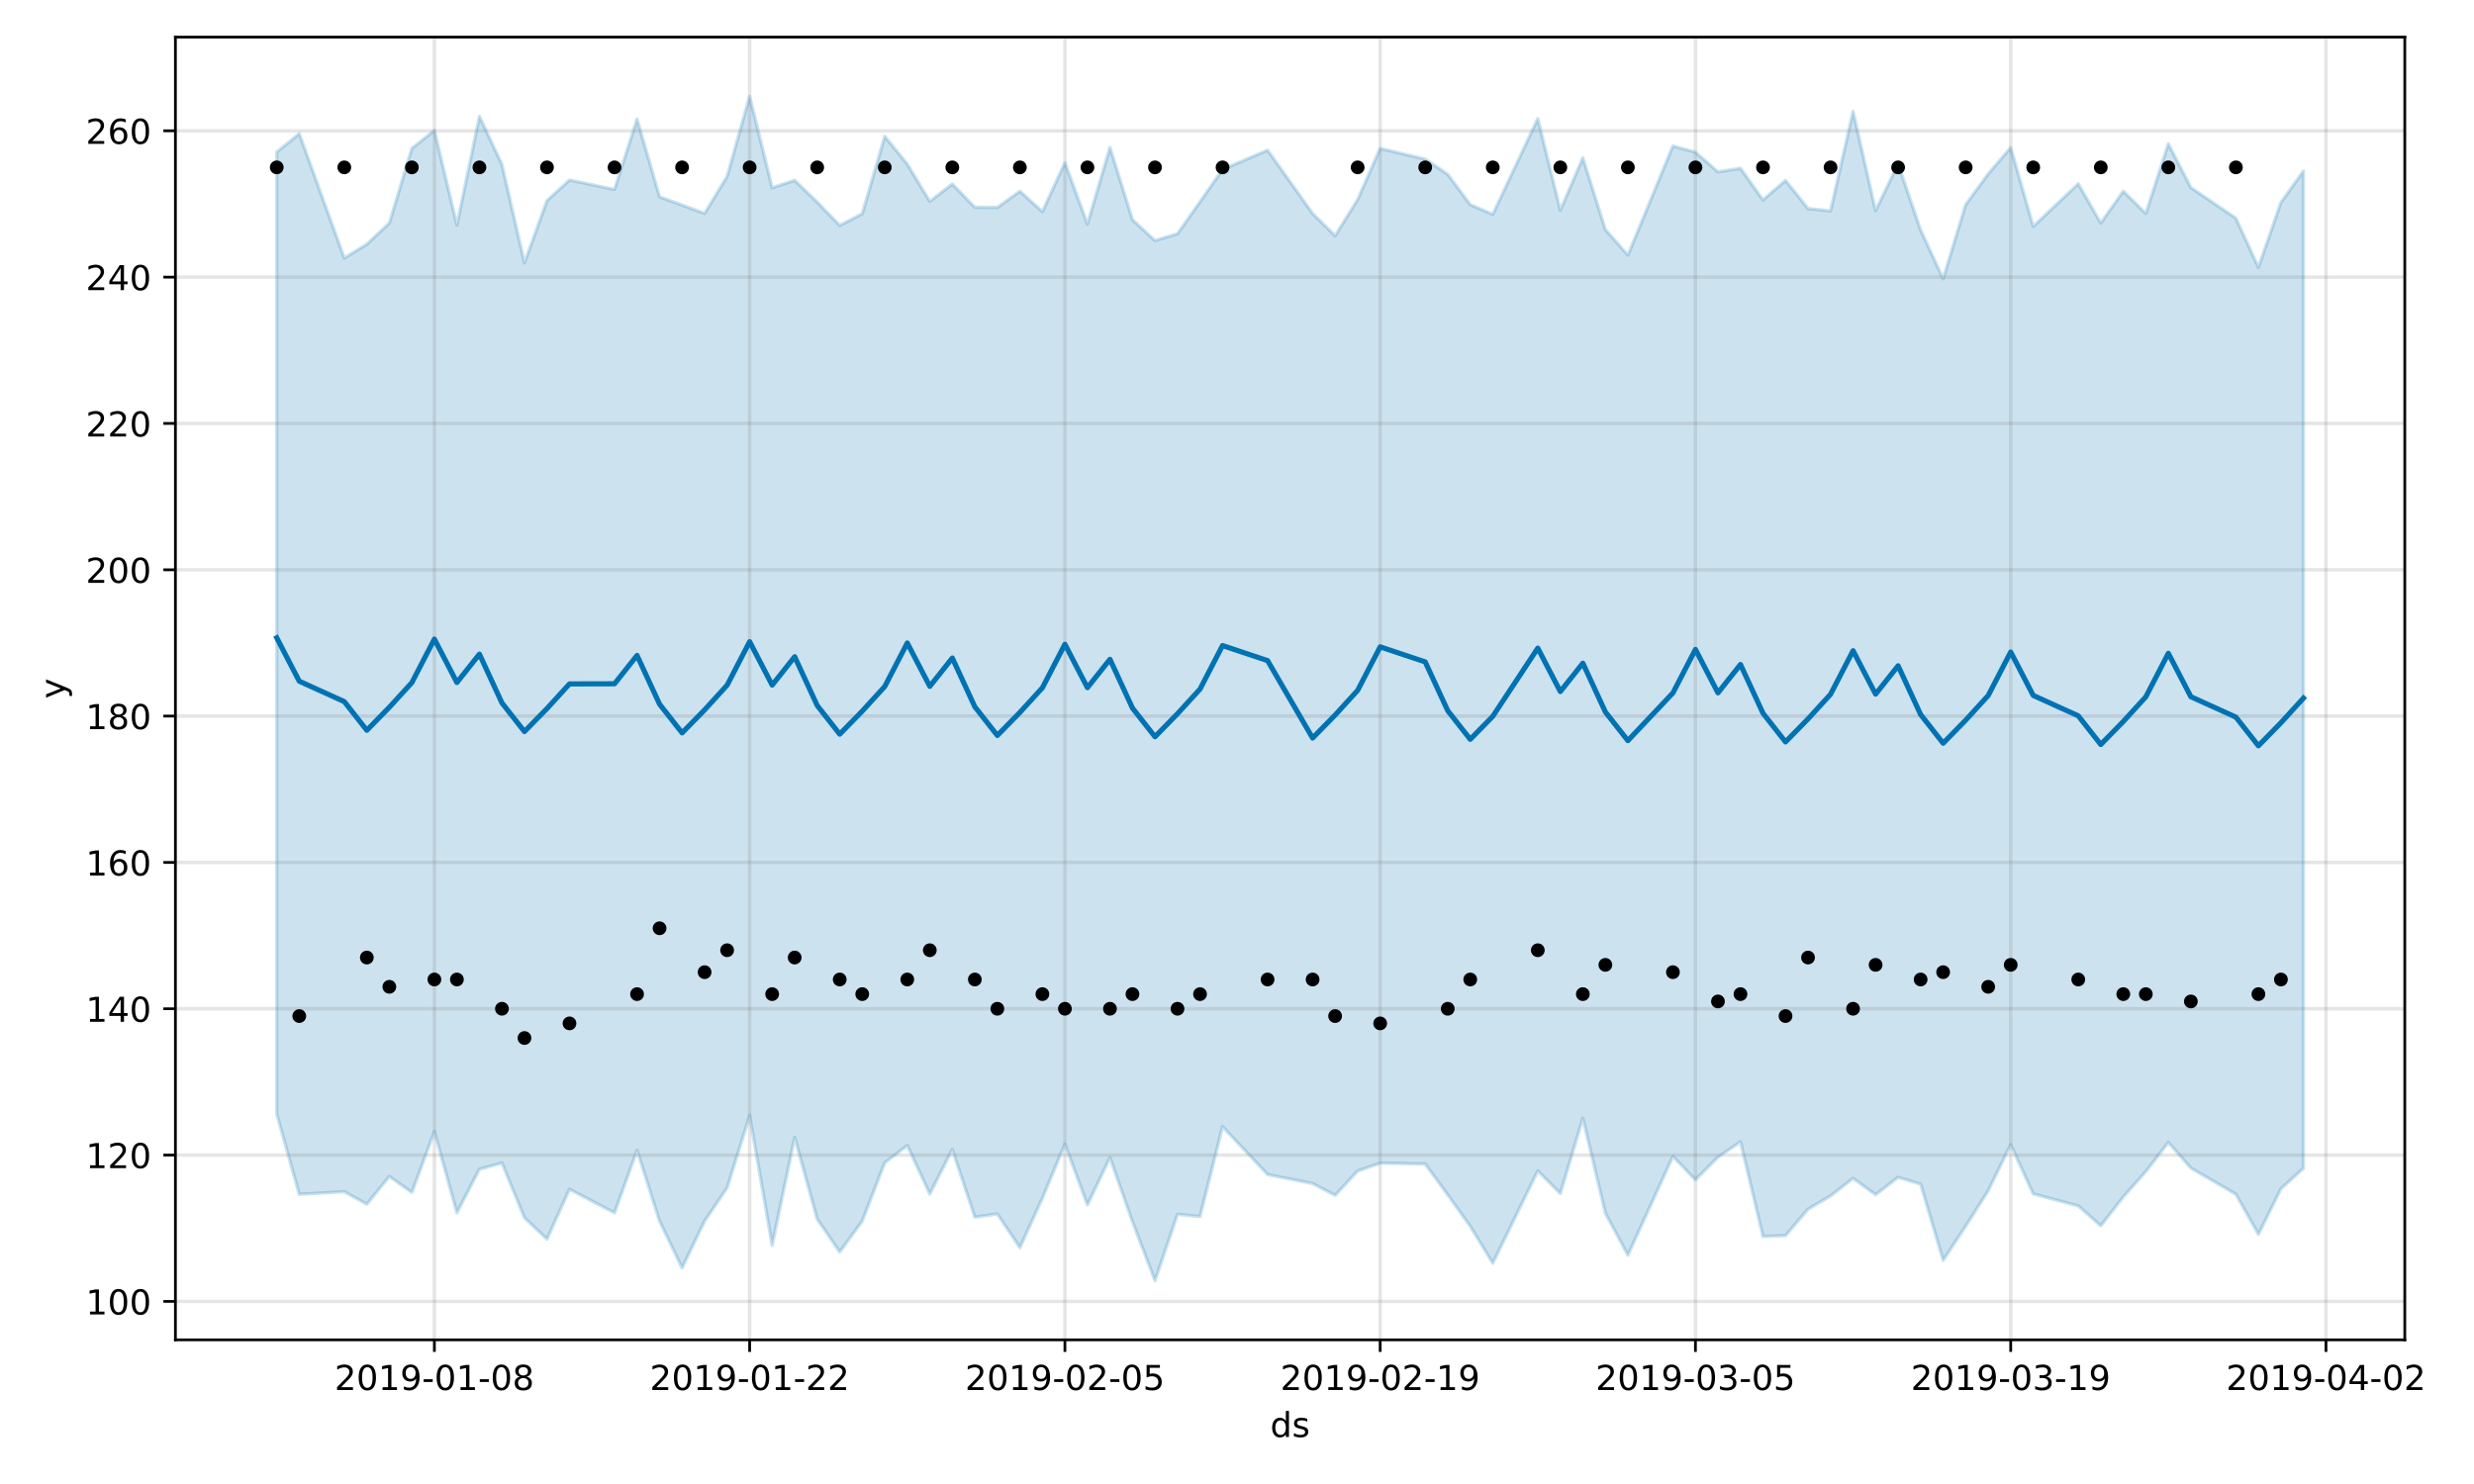 <?xml version="1.0" encoding="utf-8" standalone="no"?>
<!DOCTYPE svg PUBLIC "-//W3C//DTD SVG 1.1//EN"
  "http://www.w3.org/Graphics/SVG/1.1/DTD/svg11.dtd">
<!-- Created with matplotlib (https://matplotlib.org/) -->
<svg height="432pt" version="1.1" viewBox="0 0 720 432" width="720pt" xmlns="http://www.w3.org/2000/svg" xmlns:xlink="http://www.w3.org/1999/xlink">
 <defs>
  <style type="text/css">
*{stroke-linecap:butt;stroke-linejoin:round;}
  </style>
 </defs>
 <g id="figure_1">
  <g id="patch_1">
   <path d="M 0 432 
L 720 432 
L 720 0 
L 0 0 
z
" style="fill:#ffffff;"/>
  </g>
  <g id="axes_1">
   <g id="patch_2">
    <path d="M 51.05 390.04 
L 699.857 390.04 
L 699.857 10.8 
L 51.05 10.8 
z
" style="fill:#ffffff;"/>
   </g>
   <g id="PolyCollection_1">
    <defs>
     <path d="M 80.541 -387.743 
L 80.541 -107.711 
L 87.095 -84.336 
L 100.202 -85.079 
L 106.756 -81.448 
L 113.309 -89.534 
L 119.863 -84.885 
L 126.417 -102.599 
L 132.97 -78.936 
L 139.524 -91.636 
L 146.077 -93.449 
L 152.631 -77.488 
L 159.185 -71.286 
L 165.738 -85.794 
L 178.845 -78.938 
L 185.399 -97.156 
L 191.953 -76.522 
L 198.506 -62.892 
L 205.06 -76.536 
L 211.613 -86.206 
L 218.167 -107.244 
L 224.721 -69.498 
L 231.274 -100.905 
L 237.828 -77.111 
L 244.381 -67.543 
L 250.935 -76.54 
L 257.489 -93.524 
L 264.042 -98.541 
L 270.596 -84.433 
L 277.15 -97.379 
L 283.703 -77.669 
L 290.257 -78.609 
L 296.81 -68.805 
L 303.364 -83.192 
L 309.918 -98.955 
L 316.471 -81.229 
L 323.025 -95.011 
L 329.578 -76.36 
L 336.132 -59.198 
L 342.686 -78.505 
L 349.239 -77.867 
L 355.793 -104.029 
L 368.9 -90.088 
L 382.007 -87.464 
L 388.561 -84.038 
L 395.114 -91.106 
L 401.668 -93.402 
L 414.775 -93.153 
L 421.329 -84.182 
L 427.883 -75.023 
L 434.436 -64.275 
L 447.543 -91.142 
L 454.097 -84.57 
L 460.651 -106.464 
L 467.204 -78.837 
L 473.758 -66.616 
L 486.865 -95.364 
L 493.419 -88.542 
L 499.972 -95.137 
L 506.526 -99.63 
L 513.079 -72.068 
L 519.633 -72.302 
L 526.187 -80.007 
L 532.74 -83.855 
L 539.294 -88.979 
L 545.847 -84.221 
L 552.401 -89.269 
L 558.955 -87.281 
L 565.508 -65.12 
L 572.062 -75.057 
L 578.616 -85.345 
L 585.169 -98.786 
L 591.723 -84.45 
L 604.83 -80.955 
L 611.384 -75.163 
L 617.937 -83.563 
L 624.491 -90.947 
L 631.044 -99.447 
L 637.598 -91.97 
L 650.705 -84.354 
L 657.259 -72.663 
L 663.812 -85.927 
L 670.366 -91.911 
L 670.366 -382.216 
L 670.366 -382.216 
L 663.812 -373.083 
L 657.259 -354.165 
L 650.705 -368.479 
L 637.598 -377.384 
L 631.044 -390.131 
L 624.491 -369.852 
L 617.937 -376.34 
L 611.384 -367.048 
L 604.83 -378.497 
L 591.723 -366.084 
L 585.169 -389.055 
L 578.616 -381.36 
L 572.062 -372.427 
L 565.508 -350.85 
L 558.955 -365.073 
L 552.401 -384.286 
L 545.847 -370.688 
L 539.294 -399.57 
L 532.74 -370.603 
L 526.187 -371.295 
L 519.633 -379.472 
L 513.079 -373.8 
L 506.526 -383.015 
L 499.972 -381.974 
L 493.419 -387.699 
L 486.865 -389.491 
L 473.758 -357.743 
L 467.204 -365.184 
L 460.651 -386.036 
L 454.097 -370.791 
L 447.543 -397.454 
L 434.436 -369.598 
L 427.883 -372.429 
L 421.329 -381.24 
L 414.775 -385.68 
L 401.668 -388.784 
L 395.114 -373.91 
L 388.561 -363.37 
L 382.007 -369.872 
L 368.9 -388.281 
L 355.793 -382.662 
L 349.239 -373.259 
L 342.686 -363.952 
L 336.132 -361.979 
L 329.578 -368.038 
L 323.025 -389.081 
L 316.471 -366.771 
L 309.918 -384.652 
L 303.364 -370.394 
L 296.81 -376.344 
L 290.257 -371.606 
L 283.703 -371.657 
L 277.15 -378.422 
L 270.596 -373.383 
L 264.042 -384.227 
L 257.489 -392.307 
L 250.935 -369.77 
L 244.381 -366.376 
L 237.828 -373.164 
L 231.274 -379.511 
L 224.721 -377.348 
L 218.167 -403.962 
L 211.613 -380.666 
L 205.06 -369.874 
L 198.506 -372.302 
L 191.953 -374.711 
L 185.399 -397.332 
L 178.845 -376.848 
L 165.738 -379.597 
L 159.185 -373.594 
L 152.631 -355.498 
L 146.077 -384.124 
L 139.524 -398.116 
L 132.97 -366.483 
L 126.417 -394.031 
L 119.863 -388.801 
L 113.309 -367.072 
L 106.756 -360.914 
L 100.202 -356.876 
L 87.095 -393.09 
L 80.541 -387.743 
z
" id="mc2be38fabb" style="stroke:#0072b2;stroke-opacity:0.2;"/>
    </defs>
    <g clip-path="url(#p71c600a24d)">
     <use style="fill:#0072b2;fill-opacity:0.2;stroke:#0072b2;stroke-opacity:0.2;" x="0" xlink:href="#mc2be38fabb" y="432"/>
    </g>
   </g>
   <g id="matplotlib.axis_1">
    <g id="xtick_1">
     <g id="line2d_1">
      <path clip-path="url(#p71c600a24d)" d="M 126.417 390.04 
L 126.417 10.8 
" style="fill:none;stroke:#808080;stroke-linecap:square;stroke-opacity:0.2;"/>
     </g>
     <g id="line2d_2">
      <defs>
       <path d="M 0 0 
L 0 3.5 
" id="m58a54b4be6" style="stroke:#000000;stroke-width:0.8;"/>
      </defs>
      <g>
       <use style="stroke:#000000;stroke-width:0.8;" x="126.417" xlink:href="#m58a54b4be6" y="390.04"/>
      </g>
     </g>
     <g id="text_1">
      <!-- 2019-01-08 -->
      <defs>
       <path d="M 19.188 8.297 
L 53.609 8.297 
L 53.609 0 
L 7.328 0 
L 7.328 8.297 
Q 12.938 14.109 22.625 23.891 
Q 32.328 33.688 34.812 36.531 
Q 39.547 41.844 41.422 45.531 
Q 43.312 49.219 43.312 52.781 
Q 43.312 58.594 39.234 62.25 
Q 35.156 65.922 28.609 65.922 
Q 23.969 65.922 18.812 64.312 
Q 13.672 62.703 7.812 59.422 
L 7.812 69.391 
Q 13.766 71.781 18.938 73 
Q 24.125 74.219 28.422 74.219 
Q 39.75 74.219 46.484 68.547 
Q 53.219 62.891 53.219 53.422 
Q 53.219 48.922 51.531 44.891 
Q 49.859 40.875 45.406 35.406 
Q 44.188 33.984 37.641 27.219 
Q 31.109 20.453 19.188 8.297 
z
" id="DejaVuSans-50"/>
       <path d="M 31.781 66.406 
Q 24.172 66.406 20.328 58.906 
Q 16.5 51.422 16.5 36.375 
Q 16.5 21.391 20.328 13.891 
Q 24.172 6.391 31.781 6.391 
Q 39.453 6.391 43.281 13.891 
Q 47.125 21.391 47.125 36.375 
Q 47.125 51.422 43.281 58.906 
Q 39.453 66.406 31.781 66.406 
z
M 31.781 74.219 
Q 44.047 74.219 50.516 64.516 
Q 56.984 54.828 56.984 36.375 
Q 56.984 17.969 50.516 8.266 
Q 44.047 -1.422 31.781 -1.422 
Q 19.531 -1.422 13.062 8.266 
Q 6.594 17.969 6.594 36.375 
Q 6.594 54.828 13.062 64.516 
Q 19.531 74.219 31.781 74.219 
z
" id="DejaVuSans-48"/>
       <path d="M 12.406 8.297 
L 28.516 8.297 
L 28.516 63.922 
L 10.984 60.406 
L 10.984 69.391 
L 28.422 72.906 
L 38.281 72.906 
L 38.281 8.297 
L 54.391 8.297 
L 54.391 0 
L 12.406 0 
z
" id="DejaVuSans-49"/>
       <path d="M 10.984 1.516 
L 10.984 10.5 
Q 14.703 8.734 18.5 7.812 
Q 22.312 6.891 25.984 6.891 
Q 35.75 6.891 40.891 13.453 
Q 46.047 20.016 46.781 33.406 
Q 43.953 29.203 39.594 26.953 
Q 35.25 24.703 29.984 24.703 
Q 19.047 24.703 12.672 31.312 
Q 6.297 37.938 6.297 49.422 
Q 6.297 60.641 12.938 67.422 
Q 19.578 74.219 30.609 74.219 
Q 43.266 74.219 49.922 64.516 
Q 56.594 54.828 56.594 36.375 
Q 56.594 19.141 48.406 8.859 
Q 40.234 -1.422 26.422 -1.422 
Q 22.703 -1.422 18.891 -0.688 
Q 15.094 0.047 10.984 1.516 
z
M 30.609 32.422 
Q 37.25 32.422 41.125 36.953 
Q 45.016 41.5 45.016 49.422 
Q 45.016 57.281 41.125 61.844 
Q 37.25 66.406 30.609 66.406 
Q 23.969 66.406 20.094 61.844 
Q 16.219 57.281 16.219 49.422 
Q 16.219 41.5 20.094 36.953 
Q 23.969 32.422 30.609 32.422 
z
" id="DejaVuSans-57"/>
       <path d="M 4.891 31.391 
L 31.203 31.391 
L 31.203 23.391 
L 4.891 23.391 
z
" id="DejaVuSans-45"/>
       <path d="M 31.781 34.625 
Q 24.75 34.625 20.719 30.859 
Q 16.703 27.094 16.703 20.516 
Q 16.703 13.922 20.719 10.156 
Q 24.75 6.391 31.781 6.391 
Q 38.812 6.391 42.859 10.172 
Q 46.922 13.969 46.922 20.516 
Q 46.922 27.094 42.891 30.859 
Q 38.875 34.625 31.781 34.625 
z
M 21.922 38.812 
Q 15.578 40.375 12.031 44.719 
Q 8.5 49.078 8.5 55.328 
Q 8.5 64.062 14.719 69.141 
Q 20.953 74.219 31.781 74.219 
Q 42.672 74.219 48.875 69.141 
Q 55.078 64.062 55.078 55.328 
Q 55.078 49.078 51.531 44.719 
Q 48 40.375 41.703 38.812 
Q 48.828 37.156 52.797 32.312 
Q 56.781 27.484 56.781 20.516 
Q 56.781 9.906 50.312 4.234 
Q 43.844 -1.422 31.781 -1.422 
Q 19.734 -1.422 13.25 4.234 
Q 6.781 9.906 6.781 20.516 
Q 6.781 27.484 10.781 32.312 
Q 14.797 37.156 21.922 38.812 
z
M 18.312 54.391 
Q 18.312 48.734 21.844 45.562 
Q 25.391 42.391 31.781 42.391 
Q 38.141 42.391 41.719 45.562 
Q 45.312 48.734 45.312 54.391 
Q 45.312 60.062 41.719 63.234 
Q 38.141 66.406 31.781 66.406 
Q 25.391 66.406 21.844 63.234 
Q 18.312 60.062 18.312 54.391 
z
" id="DejaVuSans-56"/>
      </defs>
      <g transform="translate(97.359 404.638)scale(0.1 -0.1)">
       <use xlink:href="#DejaVuSans-50"/>
       <use x="63.623" xlink:href="#DejaVuSans-48"/>
       <use x="127.246" xlink:href="#DejaVuSans-49"/>
       <use x="190.869" xlink:href="#DejaVuSans-57"/>
       <use x="254.492" xlink:href="#DejaVuSans-45"/>
       <use x="290.576" xlink:href="#DejaVuSans-48"/>
       <use x="354.199" xlink:href="#DejaVuSans-49"/>
       <use x="417.822" xlink:href="#DejaVuSans-45"/>
       <use x="453.906" xlink:href="#DejaVuSans-48"/>
       <use x="517.529" xlink:href="#DejaVuSans-56"/>
      </g>
     </g>
    </g>
    <g id="xtick_2">
     <g id="line2d_3">
      <path clip-path="url(#p71c600a24d)" d="M 218.167 390.04 
L 218.167 10.8 
" style="fill:none;stroke:#808080;stroke-linecap:square;stroke-opacity:0.2;"/>
     </g>
     <g id="line2d_4">
      <g>
       <use style="stroke:#000000;stroke-width:0.8;" x="218.167" xlink:href="#m58a54b4be6" y="390.04"/>
      </g>
     </g>
     <g id="text_2">
      <!-- 2019-01-22 -->
      <g transform="translate(189.109 404.638)scale(0.1 -0.1)">
       <use xlink:href="#DejaVuSans-50"/>
       <use x="63.623" xlink:href="#DejaVuSans-48"/>
       <use x="127.246" xlink:href="#DejaVuSans-49"/>
       <use x="190.869" xlink:href="#DejaVuSans-57"/>
       <use x="254.492" xlink:href="#DejaVuSans-45"/>
       <use x="290.576" xlink:href="#DejaVuSans-48"/>
       <use x="354.199" xlink:href="#DejaVuSans-49"/>
       <use x="417.822" xlink:href="#DejaVuSans-45"/>
       <use x="453.906" xlink:href="#DejaVuSans-50"/>
       <use x="517.529" xlink:href="#DejaVuSans-50"/>
      </g>
     </g>
    </g>
    <g id="xtick_3">
     <g id="line2d_5">
      <path clip-path="url(#p71c600a24d)" d="M 309.918 390.04 
L 309.918 10.8 
" style="fill:none;stroke:#808080;stroke-linecap:square;stroke-opacity:0.2;"/>
     </g>
     <g id="line2d_6">
      <g>
       <use style="stroke:#000000;stroke-width:0.8;" x="309.918" xlink:href="#m58a54b4be6" y="390.04"/>
      </g>
     </g>
     <g id="text_3">
      <!-- 2019-02-05 -->
      <defs>
       <path d="M 10.797 72.906 
L 49.516 72.906 
L 49.516 64.594 
L 19.828 64.594 
L 19.828 46.734 
Q 21.969 47.469 24.109 47.828 
Q 26.266 48.188 28.422 48.188 
Q 40.625 48.188 47.75 41.5 
Q 54.891 34.812 54.891 23.391 
Q 54.891 11.625 47.562 5.094 
Q 40.234 -1.422 26.906 -1.422 
Q 22.312 -1.422 17.547 -0.641 
Q 12.797 0.141 7.719 1.703 
L 7.719 11.625 
Q 12.109 9.234 16.797 8.062 
Q 21.484 6.891 26.703 6.891 
Q 35.156 6.891 40.078 11.328 
Q 45.016 15.766 45.016 23.391 
Q 45.016 31 40.078 35.438 
Q 35.156 39.891 26.703 39.891 
Q 22.75 39.891 18.812 39.016 
Q 14.891 38.141 10.797 36.281 
z
" id="DejaVuSans-53"/>
      </defs>
      <g transform="translate(280.86 404.638)scale(0.1 -0.1)">
       <use xlink:href="#DejaVuSans-50"/>
       <use x="63.623" xlink:href="#DejaVuSans-48"/>
       <use x="127.246" xlink:href="#DejaVuSans-49"/>
       <use x="190.869" xlink:href="#DejaVuSans-57"/>
       <use x="254.492" xlink:href="#DejaVuSans-45"/>
       <use x="290.576" xlink:href="#DejaVuSans-48"/>
       <use x="354.199" xlink:href="#DejaVuSans-50"/>
       <use x="417.822" xlink:href="#DejaVuSans-45"/>
       <use x="453.906" xlink:href="#DejaVuSans-48"/>
       <use x="517.529" xlink:href="#DejaVuSans-53"/>
      </g>
     </g>
    </g>
    <g id="xtick_4">
     <g id="line2d_7">
      <path clip-path="url(#p71c600a24d)" d="M 401.668 390.04 
L 401.668 10.8 
" style="fill:none;stroke:#808080;stroke-linecap:square;stroke-opacity:0.2;"/>
     </g>
     <g id="line2d_8">
      <g>
       <use style="stroke:#000000;stroke-width:0.8;" x="401.668" xlink:href="#m58a54b4be6" y="390.04"/>
      </g>
     </g>
     <g id="text_4">
      <!-- 2019-02-19 -->
      <g transform="translate(372.61 404.638)scale(0.1 -0.1)">
       <use xlink:href="#DejaVuSans-50"/>
       <use x="63.623" xlink:href="#DejaVuSans-48"/>
       <use x="127.246" xlink:href="#DejaVuSans-49"/>
       <use x="190.869" xlink:href="#DejaVuSans-57"/>
       <use x="254.492" xlink:href="#DejaVuSans-45"/>
       <use x="290.576" xlink:href="#DejaVuSans-48"/>
       <use x="354.199" xlink:href="#DejaVuSans-50"/>
       <use x="417.822" xlink:href="#DejaVuSans-45"/>
       <use x="453.906" xlink:href="#DejaVuSans-49"/>
       <use x="517.529" xlink:href="#DejaVuSans-57"/>
      </g>
     </g>
    </g>
    <g id="xtick_5">
     <g id="line2d_9">
      <path clip-path="url(#p71c600a24d)" d="M 493.419 390.04 
L 493.419 10.8 
" style="fill:none;stroke:#808080;stroke-linecap:square;stroke-opacity:0.2;"/>
     </g>
     <g id="line2d_10">
      <g>
       <use style="stroke:#000000;stroke-width:0.8;" x="493.419" xlink:href="#m58a54b4be6" y="390.04"/>
      </g>
     </g>
     <g id="text_5">
      <!-- 2019-03-05 -->
      <defs>
       <path d="M 40.578 39.312 
Q 47.656 37.797 51.625 33 
Q 55.609 28.219 55.609 21.188 
Q 55.609 10.406 48.188 4.484 
Q 40.766 -1.422 27.094 -1.422 
Q 22.516 -1.422 17.656 -0.516 
Q 12.797 0.391 7.625 2.203 
L 7.625 11.719 
Q 11.719 9.328 16.594 8.109 
Q 21.484 6.891 26.812 6.891 
Q 36.078 6.891 40.938 10.547 
Q 45.797 14.203 45.797 21.188 
Q 45.797 27.641 41.281 31.266 
Q 36.766 34.906 28.719 34.906 
L 20.219 34.906 
L 20.219 43.016 
L 29.109 43.016 
Q 36.375 43.016 40.234 45.922 
Q 44.094 48.828 44.094 54.297 
Q 44.094 59.906 40.109 62.906 
Q 36.141 65.922 28.719 65.922 
Q 24.656 65.922 20.016 65.031 
Q 15.375 64.156 9.812 62.312 
L 9.812 71.094 
Q 15.438 72.656 20.344 73.438 
Q 25.25 74.219 29.594 74.219 
Q 40.828 74.219 47.359 69.109 
Q 53.906 64.016 53.906 55.328 
Q 53.906 49.266 50.438 45.094 
Q 46.969 40.922 40.578 39.312 
z
" id="DejaVuSans-51"/>
      </defs>
      <g transform="translate(464.361 404.638)scale(0.1 -0.1)">
       <use xlink:href="#DejaVuSans-50"/>
       <use x="63.623" xlink:href="#DejaVuSans-48"/>
       <use x="127.246" xlink:href="#DejaVuSans-49"/>
       <use x="190.869" xlink:href="#DejaVuSans-57"/>
       <use x="254.492" xlink:href="#DejaVuSans-45"/>
       <use x="290.576" xlink:href="#DejaVuSans-48"/>
       <use x="354.199" xlink:href="#DejaVuSans-51"/>
       <use x="417.822" xlink:href="#DejaVuSans-45"/>
       <use x="453.906" xlink:href="#DejaVuSans-48"/>
       <use x="517.529" xlink:href="#DejaVuSans-53"/>
      </g>
     </g>
    </g>
    <g id="xtick_6">
     <g id="line2d_11">
      <path clip-path="url(#p71c600a24d)" d="M 585.169 390.04 
L 585.169 10.8 
" style="fill:none;stroke:#808080;stroke-linecap:square;stroke-opacity:0.2;"/>
     </g>
     <g id="line2d_12">
      <g>
       <use style="stroke:#000000;stroke-width:0.8;" x="585.169" xlink:href="#m58a54b4be6" y="390.04"/>
      </g>
     </g>
     <g id="text_6">
      <!-- 2019-03-19 -->
      <g transform="translate(556.111 404.638)scale(0.1 -0.1)">
       <use xlink:href="#DejaVuSans-50"/>
       <use x="63.623" xlink:href="#DejaVuSans-48"/>
       <use x="127.246" xlink:href="#DejaVuSans-49"/>
       <use x="190.869" xlink:href="#DejaVuSans-57"/>
       <use x="254.492" xlink:href="#DejaVuSans-45"/>
       <use x="290.576" xlink:href="#DejaVuSans-48"/>
       <use x="354.199" xlink:href="#DejaVuSans-51"/>
       <use x="417.822" xlink:href="#DejaVuSans-45"/>
       <use x="453.906" xlink:href="#DejaVuSans-49"/>
       <use x="517.529" xlink:href="#DejaVuSans-57"/>
      </g>
     </g>
    </g>
    <g id="xtick_7">
     <g id="line2d_13">
      <path clip-path="url(#p71c600a24d)" d="M 676.92 390.04 
L 676.92 10.8 
" style="fill:none;stroke:#808080;stroke-linecap:square;stroke-opacity:0.2;"/>
     </g>
     <g id="line2d_14">
      <g>
       <use style="stroke:#000000;stroke-width:0.8;" x="676.92" xlink:href="#m58a54b4be6" y="390.04"/>
      </g>
     </g>
     <g id="text_7">
      <!-- 2019-04-02 -->
      <defs>
       <path d="M 37.797 64.312 
L 12.891 25.391 
L 37.797 25.391 
z
M 35.203 72.906 
L 47.609 72.906 
L 47.609 25.391 
L 58.016 25.391 
L 58.016 17.188 
L 47.609 17.188 
L 47.609 0 
L 37.797 0 
L 37.797 17.188 
L 4.891 17.188 
L 4.891 26.703 
z
" id="DejaVuSans-52"/>
      </defs>
      <g transform="translate(647.862 404.638)scale(0.1 -0.1)">
       <use xlink:href="#DejaVuSans-50"/>
       <use x="63.623" xlink:href="#DejaVuSans-48"/>
       <use x="127.246" xlink:href="#DejaVuSans-49"/>
       <use x="190.869" xlink:href="#DejaVuSans-57"/>
       <use x="254.492" xlink:href="#DejaVuSans-45"/>
       <use x="290.576" xlink:href="#DejaVuSans-48"/>
       <use x="354.199" xlink:href="#DejaVuSans-52"/>
       <use x="417.822" xlink:href="#DejaVuSans-45"/>
       <use x="453.906" xlink:href="#DejaVuSans-48"/>
       <use x="517.529" xlink:href="#DejaVuSans-50"/>
      </g>
     </g>
    </g>
    <g id="text_8">
     <!-- ds -->
     <defs>
      <path d="M 45.406 46.391 
L 45.406 75.984 
L 54.391 75.984 
L 54.391 0 
L 45.406 0 
L 45.406 8.203 
Q 42.578 3.328 38.25 0.953 
Q 33.938 -1.422 27.875 -1.422 
Q 17.969 -1.422 11.734 6.484 
Q 5.516 14.406 5.516 27.297 
Q 5.516 40.188 11.734 48.094 
Q 17.969 56 27.875 56 
Q 33.938 56 38.25 53.625 
Q 42.578 51.266 45.406 46.391 
z
M 14.797 27.297 
Q 14.797 17.391 18.875 11.75 
Q 22.953 6.109 30.078 6.109 
Q 37.203 6.109 41.297 11.75 
Q 45.406 17.391 45.406 27.297 
Q 45.406 37.203 41.297 42.844 
Q 37.203 48.484 30.078 48.484 
Q 22.953 48.484 18.875 42.844 
Q 14.797 37.203 14.797 27.297 
z
" id="DejaVuSans-100"/>
      <path d="M 44.281 53.078 
L 44.281 44.578 
Q 40.484 46.531 36.375 47.5 
Q 32.281 48.484 27.875 48.484 
Q 21.188 48.484 17.844 46.438 
Q 14.5 44.391 14.5 40.281 
Q 14.5 37.156 16.891 35.375 
Q 19.281 33.594 26.516 31.984 
L 29.594 31.297 
Q 39.156 29.25 43.188 25.516 
Q 47.219 21.781 47.219 15.094 
Q 47.219 7.469 41.188 3.016 
Q 35.156 -1.422 24.609 -1.422 
Q 20.219 -1.422 15.453 -0.562 
Q 10.688 0.297 5.422 2 
L 5.422 11.281 
Q 10.406 8.688 15.234 7.391 
Q 20.062 6.109 24.812 6.109 
Q 31.156 6.109 34.562 8.281 
Q 37.984 10.453 37.984 14.406 
Q 37.984 18.062 35.516 20.016 
Q 33.062 21.969 24.703 23.781 
L 21.578 24.516 
Q 13.234 26.266 9.516 29.906 
Q 5.812 33.547 5.812 39.891 
Q 5.812 47.609 11.281 51.797 
Q 16.75 56 26.812 56 
Q 31.781 56 36.172 55.266 
Q 40.578 54.547 44.281 53.078 
z
" id="DejaVuSans-115"/>
     </defs>
     <g transform="translate(369.675 418.317)scale(0.1 -0.1)">
      <use xlink:href="#DejaVuSans-100"/>
      <use x="63.477" xlink:href="#DejaVuSans-115"/>
     </g>
    </g>
   </g>
   <g id="matplotlib.axis_2">
    <g id="ytick_1">
     <g id="line2d_15">
      <path clip-path="url(#p71c600a24d)" d="M 51.05 378.847 
L 699.857 378.847 
" style="fill:none;stroke:#808080;stroke-linecap:square;stroke-opacity:0.2;"/>
     </g>
     <g id="line2d_16">
      <defs>
       <path d="M 0 0 
L -3.5 0 
" id="m2f3138728e" style="stroke:#000000;stroke-width:0.8;"/>
      </defs>
      <g>
       <use style="stroke:#000000;stroke-width:0.8;" x="51.05" xlink:href="#m2f3138728e" y="378.847"/>
      </g>
     </g>
     <g id="text_9">
      <!-- 100 -->
      <g transform="translate(24.962 382.646)scale(0.1 -0.1)">
       <use xlink:href="#DejaVuSans-49"/>
       <use x="63.623" xlink:href="#DejaVuSans-48"/>
       <use x="127.246" xlink:href="#DejaVuSans-48"/>
      </g>
     </g>
    </g>
    <g id="ytick_2">
     <g id="line2d_17">
      <path clip-path="url(#p71c600a24d)" d="M 51.05 336.25 
L 699.857 336.25 
" style="fill:none;stroke:#808080;stroke-linecap:square;stroke-opacity:0.2;"/>
     </g>
     <g id="line2d_18">
      <g>
       <use style="stroke:#000000;stroke-width:0.8;" x="51.05" xlink:href="#m2f3138728e" y="336.25"/>
      </g>
     </g>
     <g id="text_10">
      <!-- 120 -->
      <g transform="translate(24.962 340.049)scale(0.1 -0.1)">
       <use xlink:href="#DejaVuSans-49"/>
       <use x="63.623" xlink:href="#DejaVuSans-50"/>
       <use x="127.246" xlink:href="#DejaVuSans-48"/>
      </g>
     </g>
    </g>
    <g id="ytick_3">
     <g id="line2d_19">
      <path clip-path="url(#p71c600a24d)" d="M 51.05 293.654 
L 699.857 293.654 
" style="fill:none;stroke:#808080;stroke-linecap:square;stroke-opacity:0.2;"/>
     </g>
     <g id="line2d_20">
      <g>
       <use style="stroke:#000000;stroke-width:0.8;" x="51.05" xlink:href="#m2f3138728e" y="293.654"/>
      </g>
     </g>
     <g id="text_11">
      <!-- 140 -->
      <g transform="translate(24.962 297.453)scale(0.1 -0.1)">
       <use xlink:href="#DejaVuSans-49"/>
       <use x="63.623" xlink:href="#DejaVuSans-52"/>
       <use x="127.246" xlink:href="#DejaVuSans-48"/>
      </g>
     </g>
    </g>
    <g id="ytick_4">
     <g id="line2d_21">
      <path clip-path="url(#p71c600a24d)" d="M 51.05 251.057 
L 699.857 251.057 
" style="fill:none;stroke:#808080;stroke-linecap:square;stroke-opacity:0.2;"/>
     </g>
     <g id="line2d_22">
      <g>
       <use style="stroke:#000000;stroke-width:0.8;" x="51.05" xlink:href="#m2f3138728e" y="251.057"/>
      </g>
     </g>
     <g id="text_12">
      <!-- 160 -->
      <defs>
       <path d="M 33.016 40.375 
Q 26.375 40.375 22.484 35.828 
Q 18.609 31.297 18.609 23.391 
Q 18.609 15.531 22.484 10.953 
Q 26.375 6.391 33.016 6.391 
Q 39.656 6.391 43.531 10.953 
Q 47.406 15.531 47.406 23.391 
Q 47.406 31.297 43.531 35.828 
Q 39.656 40.375 33.016 40.375 
z
M 52.594 71.297 
L 52.594 62.312 
Q 48.875 64.062 45.094 64.984 
Q 41.312 65.922 37.594 65.922 
Q 27.828 65.922 22.672 59.328 
Q 17.531 52.734 16.797 39.406 
Q 19.672 43.656 24.016 45.922 
Q 28.375 48.188 33.594 48.188 
Q 44.578 48.188 50.953 41.516 
Q 57.328 34.859 57.328 23.391 
Q 57.328 12.156 50.688 5.359 
Q 44.047 -1.422 33.016 -1.422 
Q 20.359 -1.422 13.672 8.266 
Q 6.984 17.969 6.984 36.375 
Q 6.984 53.656 15.188 63.938 
Q 23.391 74.219 37.203 74.219 
Q 40.922 74.219 44.703 73.484 
Q 48.484 72.75 52.594 71.297 
z
" id="DejaVuSans-54"/>
      </defs>
      <g transform="translate(24.962 254.856)scale(0.1 -0.1)">
       <use xlink:href="#DejaVuSans-49"/>
       <use x="63.623" xlink:href="#DejaVuSans-54"/>
       <use x="127.246" xlink:href="#DejaVuSans-48"/>
      </g>
     </g>
    </g>
    <g id="ytick_5">
     <g id="line2d_23">
      <path clip-path="url(#p71c600a24d)" d="M 51.05 208.46 
L 699.857 208.46 
" style="fill:none;stroke:#808080;stroke-linecap:square;stroke-opacity:0.2;"/>
     </g>
     <g id="line2d_24">
      <g>
       <use style="stroke:#000000;stroke-width:0.8;" x="51.05" xlink:href="#m2f3138728e" y="208.46"/>
      </g>
     </g>
     <g id="text_13">
      <!-- 180 -->
      <g transform="translate(24.962 212.26)scale(0.1 -0.1)">
       <use xlink:href="#DejaVuSans-49"/>
       <use x="63.623" xlink:href="#DejaVuSans-56"/>
       <use x="127.246" xlink:href="#DejaVuSans-48"/>
      </g>
     </g>
    </g>
    <g id="ytick_6">
     <g id="line2d_25">
      <path clip-path="url(#p71c600a24d)" d="M 51.05 165.864 
L 699.857 165.864 
" style="fill:none;stroke:#808080;stroke-linecap:square;stroke-opacity:0.2;"/>
     </g>
     <g id="line2d_26">
      <g>
       <use style="stroke:#000000;stroke-width:0.8;" x="51.05" xlink:href="#m2f3138728e" y="165.864"/>
      </g>
     </g>
     <g id="text_14">
      <!-- 200 -->
      <g transform="translate(24.962 169.663)scale(0.1 -0.1)">
       <use xlink:href="#DejaVuSans-50"/>
       <use x="63.623" xlink:href="#DejaVuSans-48"/>
       <use x="127.246" xlink:href="#DejaVuSans-48"/>
      </g>
     </g>
    </g>
    <g id="ytick_7">
     <g id="line2d_27">
      <path clip-path="url(#p71c600a24d)" d="M 51.05 123.267 
L 699.857 123.267 
" style="fill:none;stroke:#808080;stroke-linecap:square;stroke-opacity:0.2;"/>
     </g>
     <g id="line2d_28">
      <g>
       <use style="stroke:#000000;stroke-width:0.8;" x="51.05" xlink:href="#m2f3138728e" y="123.267"/>
      </g>
     </g>
     <g id="text_15">
      <!-- 220 -->
      <g transform="translate(24.962 127.066)scale(0.1 -0.1)">
       <use xlink:href="#DejaVuSans-50"/>
       <use x="63.623" xlink:href="#DejaVuSans-50"/>
       <use x="127.246" xlink:href="#DejaVuSans-48"/>
      </g>
     </g>
    </g>
    <g id="ytick_8">
     <g id="line2d_29">
      <path clip-path="url(#p71c600a24d)" d="M 51.05 80.671 
L 699.857 80.671 
" style="fill:none;stroke:#808080;stroke-linecap:square;stroke-opacity:0.2;"/>
     </g>
     <g id="line2d_30">
      <g>
       <use style="stroke:#000000;stroke-width:0.8;" x="51.05" xlink:href="#m2f3138728e" y="80.671"/>
      </g>
     </g>
     <g id="text_16">
      <!-- 240 -->
      <g transform="translate(24.962 84.47)scale(0.1 -0.1)">
       <use xlink:href="#DejaVuSans-50"/>
       <use x="63.623" xlink:href="#DejaVuSans-52"/>
       <use x="127.246" xlink:href="#DejaVuSans-48"/>
      </g>
     </g>
    </g>
    <g id="ytick_9">
     <g id="line2d_31">
      <path clip-path="url(#p71c600a24d)" d="M 51.05 38.074 
L 699.857 38.074 
" style="fill:none;stroke:#808080;stroke-linecap:square;stroke-opacity:0.2;"/>
     </g>
     <g id="line2d_32">
      <g>
       <use style="stroke:#000000;stroke-width:0.8;" x="51.05" xlink:href="#m2f3138728e" y="38.074"/>
      </g>
     </g>
     <g id="text_17">
      <!-- 260 -->
      <g transform="translate(24.962 41.873)scale(0.1 -0.1)">
       <use xlink:href="#DejaVuSans-50"/>
       <use x="63.623" xlink:href="#DejaVuSans-54"/>
       <use x="127.246" xlink:href="#DejaVuSans-48"/>
      </g>
     </g>
    </g>
    <g id="text_18">
     <!-- y -->
     <defs>
      <path d="M 32.172 -5.078 
Q 28.375 -14.844 24.75 -17.812 
Q 21.141 -20.797 15.094 -20.797 
L 7.906 -20.797 
L 7.906 -13.281 
L 13.188 -13.281 
Q 16.891 -13.281 18.938 -11.516 
Q 21 -9.766 23.484 -3.219 
L 25.094 0.875 
L 2.984 54.688 
L 12.5 54.688 
L 29.594 11.922 
L 46.688 54.688 
L 56.203 54.688 
z
" id="DejaVuSans-121"/>
     </defs>
     <g transform="translate(18.883 203.379)rotate(-90)scale(0.1 -0.1)">
      <use xlink:href="#DejaVuSans-121"/>
     </g>
    </g>
   </g>
   <g id="line2d_33">
    <defs>
     <path d="M 0 1.5 
C 0.398 1.5 0.779 1.342 1.061 1.061 
C 1.342 0.779 1.5 0.398 1.5 0 
C 1.5 -0.398 1.342 -0.779 1.061 -1.061 
C 0.779 -1.342 0.398 -1.5 0 -1.5 
C -0.398 -1.5 -0.779 -1.342 -1.061 -1.061 
C -1.342 -0.779 -1.5 -0.398 -1.5 0 
C -1.5 0.398 -1.342 0.779 -1.061 1.061 
C -0.779 1.342 -0.398 1.5 0 1.5 
z
" id="mc1a99fa46e" style="stroke:#000000;"/>
    </defs>
    <g clip-path="url(#p71c600a24d)">
     <use style="stroke:#000000;" x="80.541" xlink:href="#mc1a99fa46e" y="48.723"/>
     <use style="stroke:#000000;" x="87.095" xlink:href="#mc1a99fa46e" y="295.783"/>
     <use style="stroke:#000000;" x="100.202" xlink:href="#mc1a99fa46e" y="48.723"/>
     <use style="stroke:#000000;" x="106.756" xlink:href="#mc1a99fa46e" y="278.745"/>
     <use style="stroke:#000000;" x="113.309" xlink:href="#mc1a99fa46e" y="287.264"/>
     <use style="stroke:#000000;" x="119.863" xlink:href="#mc1a99fa46e" y="48.723"/>
     <use style="stroke:#000000;" x="126.417" xlink:href="#mc1a99fa46e" y="285.134"/>
     <use style="stroke:#000000;" x="132.97" xlink:href="#mc1a99fa46e" y="285.134"/>
     <use style="stroke:#000000;" x="139.524" xlink:href="#mc1a99fa46e" y="48.723"/>
     <use style="stroke:#000000;" x="146.077" xlink:href="#mc1a99fa46e" y="293.654"/>
     <use style="stroke:#000000;" x="152.631" xlink:href="#mc1a99fa46e" y="302.173"/>
     <use style="stroke:#000000;" x="159.185" xlink:href="#mc1a99fa46e" y="48.723"/>
     <use style="stroke:#000000;" x="165.738" xlink:href="#mc1a99fa46e" y="297.913"/>
     <use style="stroke:#000000;" x="178.845" xlink:href="#mc1a99fa46e" y="48.723"/>
     <use style="stroke:#000000;" x="185.399" xlink:href="#mc1a99fa46e" y="289.394"/>
     <use style="stroke:#000000;" x="191.953" xlink:href="#mc1a99fa46e" y="270.225"/>
     <use style="stroke:#000000;" x="198.506" xlink:href="#mc1a99fa46e" y="48.723"/>
     <use style="stroke:#000000;" x="205.06" xlink:href="#mc1a99fa46e" y="283.004"/>
     <use style="stroke:#000000;" x="211.613" xlink:href="#mc1a99fa46e" y="276.615"/>
     <use style="stroke:#000000;" x="218.167" xlink:href="#mc1a99fa46e" y="48.723"/>
     <use style="stroke:#000000;" x="224.721" xlink:href="#mc1a99fa46e" y="289.394"/>
     <use style="stroke:#000000;" x="231.274" xlink:href="#mc1a99fa46e" y="278.745"/>
     <use style="stroke:#000000;" x="237.828" xlink:href="#mc1a99fa46e" y="48.723"/>
     <use style="stroke:#000000;" x="244.381" xlink:href="#mc1a99fa46e" y="285.134"/>
     <use style="stroke:#000000;" x="250.935" xlink:href="#mc1a99fa46e" y="289.394"/>
     <use style="stroke:#000000;" x="257.489" xlink:href="#mc1a99fa46e" y="48.723"/>
     <use style="stroke:#000000;" x="264.042" xlink:href="#mc1a99fa46e" y="285.134"/>
     <use style="stroke:#000000;" x="270.596" xlink:href="#mc1a99fa46e" y="276.615"/>
     <use style="stroke:#000000;" x="277.15" xlink:href="#mc1a99fa46e" y="48.723"/>
     <use style="stroke:#000000;" x="283.703" xlink:href="#mc1a99fa46e" y="285.134"/>
     <use style="stroke:#000000;" x="290.257" xlink:href="#mc1a99fa46e" y="293.654"/>
     <use style="stroke:#000000;" x="296.81" xlink:href="#mc1a99fa46e" y="48.723"/>
     <use style="stroke:#000000;" x="303.364" xlink:href="#mc1a99fa46e" y="289.394"/>
     <use style="stroke:#000000;" x="309.918" xlink:href="#mc1a99fa46e" y="293.654"/>
     <use style="stroke:#000000;" x="316.471" xlink:href="#mc1a99fa46e" y="48.723"/>
     <use style="stroke:#000000;" x="323.025" xlink:href="#mc1a99fa46e" y="293.654"/>
     <use style="stroke:#000000;" x="329.578" xlink:href="#mc1a99fa46e" y="289.394"/>
     <use style="stroke:#000000;" x="336.132" xlink:href="#mc1a99fa46e" y="48.723"/>
     <use style="stroke:#000000;" x="342.686" xlink:href="#mc1a99fa46e" y="293.654"/>
     <use style="stroke:#000000;" x="349.239" xlink:href="#mc1a99fa46e" y="289.394"/>
     <use style="stroke:#000000;" x="355.793" xlink:href="#mc1a99fa46e" y="48.723"/>
     <use style="stroke:#000000;" x="368.9" xlink:href="#mc1a99fa46e" y="285.134"/>
     <use style="stroke:#000000;" x="382.007" xlink:href="#mc1a99fa46e" y="285.134"/>
     <use style="stroke:#000000;" x="388.561" xlink:href="#mc1a99fa46e" y="295.783"/>
     <use style="stroke:#000000;" x="395.114" xlink:href="#mc1a99fa46e" y="48.723"/>
     <use style="stroke:#000000;" x="401.668" xlink:href="#mc1a99fa46e" y="297.913"/>
     <use style="stroke:#000000;" x="414.775" xlink:href="#mc1a99fa46e" y="48.723"/>
     <use style="stroke:#000000;" x="421.329" xlink:href="#mc1a99fa46e" y="293.654"/>
     <use style="stroke:#000000;" x="427.883" xlink:href="#mc1a99fa46e" y="285.134"/>
     <use style="stroke:#000000;" x="434.436" xlink:href="#mc1a99fa46e" y="48.723"/>
     <use style="stroke:#000000;" x="447.543" xlink:href="#mc1a99fa46e" y="276.615"/>
     <use style="stroke:#000000;" x="454.097" xlink:href="#mc1a99fa46e" y="48.723"/>
     <use style="stroke:#000000;" x="460.651" xlink:href="#mc1a99fa46e" y="289.394"/>
     <use style="stroke:#000000;" x="467.204" xlink:href="#mc1a99fa46e" y="280.875"/>
     <use style="stroke:#000000;" x="473.758" xlink:href="#mc1a99fa46e" y="48.723"/>
     <use style="stroke:#000000;" x="486.865" xlink:href="#mc1a99fa46e" y="283.004"/>
     <use style="stroke:#000000;" x="493.419" xlink:href="#mc1a99fa46e" y="48.723"/>
     <use style="stroke:#000000;" x="499.972" xlink:href="#mc1a99fa46e" y="291.524"/>
     <use style="stroke:#000000;" x="506.526" xlink:href="#mc1a99fa46e" y="289.394"/>
     <use style="stroke:#000000;" x="513.079" xlink:href="#mc1a99fa46e" y="48.723"/>
     <use style="stroke:#000000;" x="519.633" xlink:href="#mc1a99fa46e" y="295.783"/>
     <use style="stroke:#000000;" x="526.187" xlink:href="#mc1a99fa46e" y="278.745"/>
     <use style="stroke:#000000;" x="532.74" xlink:href="#mc1a99fa46e" y="48.723"/>
     <use style="stroke:#000000;" x="539.294" xlink:href="#mc1a99fa46e" y="293.654"/>
     <use style="stroke:#000000;" x="545.847" xlink:href="#mc1a99fa46e" y="280.875"/>
     <use style="stroke:#000000;" x="552.401" xlink:href="#mc1a99fa46e" y="48.723"/>
     <use style="stroke:#000000;" x="558.955" xlink:href="#mc1a99fa46e" y="285.134"/>
     <use style="stroke:#000000;" x="565.508" xlink:href="#mc1a99fa46e" y="283.004"/>
     <use style="stroke:#000000;" x="572.062" xlink:href="#mc1a99fa46e" y="48.723"/>
     <use style="stroke:#000000;" x="578.616" xlink:href="#mc1a99fa46e" y="287.264"/>
     <use style="stroke:#000000;" x="585.169" xlink:href="#mc1a99fa46e" y="280.875"/>
     <use style="stroke:#000000;" x="591.723" xlink:href="#mc1a99fa46e" y="48.723"/>
     <use style="stroke:#000000;" x="604.83" xlink:href="#mc1a99fa46e" y="285.134"/>
     <use style="stroke:#000000;" x="611.384" xlink:href="#mc1a99fa46e" y="48.723"/>
     <use style="stroke:#000000;" x="617.937" xlink:href="#mc1a99fa46e" y="289.394"/>
     <use style="stroke:#000000;" x="624.491" xlink:href="#mc1a99fa46e" y="289.394"/>
     <use style="stroke:#000000;" x="631.044" xlink:href="#mc1a99fa46e" y="48.723"/>
     <use style="stroke:#000000;" x="637.598" xlink:href="#mc1a99fa46e" y="291.524"/>
     <use style="stroke:#000000;" x="650.705" xlink:href="#mc1a99fa46e" y="48.723"/>
     <use style="stroke:#000000;" x="657.259" xlink:href="#mc1a99fa46e" y="289.394"/>
     <use style="stroke:#000000;" x="663.812" xlink:href="#mc1a99fa46e" y="285.134"/>
    </g>
   </g>
   <g id="line2d_34">
    <path clip-path="url(#p71c600a24d)" d="M 80.541 185.666 
L 87.095 198.3 
L 100.202 204.243 
L 106.756 212.588 
L 113.309 205.889 
L 119.863 198.709 
L 126.417 186.043 
L 132.97 198.676 
L 139.524 190.422 
L 146.077 204.619 
L 152.631 212.965 
L 159.185 206.265 
L 165.738 199.086 
L 178.845 199.052 
L 185.399 190.798 
L 191.953 204.996 
L 198.506 213.341 
L 205.06 206.642 
L 211.613 199.462 
L 218.167 186.796 
L 224.721 199.429 
L 231.274 191.174 
L 237.828 205.372 
L 244.381 213.718 
L 250.935 207.018 
L 257.489 199.838 
L 264.042 187.172 
L 270.596 199.805 
L 277.15 191.551 
L 283.703 205.748 
L 290.257 214.094 
L 296.81 207.394 
L 303.364 200.215 
L 309.918 187.548 
L 316.471 200.181 
L 323.025 191.927 
L 329.578 206.125 
L 336.132 214.47 
L 342.686 207.771 
L 349.239 200.591 
L 355.793 187.925 
L 368.9 192.304 
L 382.007 214.847 
L 388.561 208.147 
L 395.114 200.967 
L 401.668 188.301 
L 414.775 192.68 
L 421.329 206.877 
L 427.883 215.223 
L 434.436 208.523 
L 447.543 188.677 
L 454.097 201.311 
L 460.651 193.056 
L 467.204 207.254 
L 473.758 215.599 
L 486.865 201.72 
L 493.419 189.054 
L 499.972 201.687 
L 506.526 193.433 
L 513.079 207.63 
L 519.633 215.976 
L 526.187 209.276 
L 532.74 202.097 
L 539.294 189.43 
L 545.847 202.063 
L 552.401 193.809 
L 558.955 208.006 
L 565.508 216.352 
L 572.062 209.652 
L 578.616 202.473 
L 585.169 189.807 
L 591.723 202.44 
L 604.83 208.383 
L 611.384 216.728 
L 617.937 210.029 
L 624.491 202.849 
L 631.044 190.183 
L 637.598 202.816 
L 650.705 208.759 
L 657.259 217.105 
L 663.812 210.405 
L 670.366 203.226 
" style="fill:none;stroke:#0072b2;stroke-linecap:square;stroke-width:1.5;"/>
   </g>
   <g id="patch_3">
    <path d="M 51.05 390.04 
L 51.05 10.8 
" style="fill:none;stroke:#000000;stroke-linecap:square;stroke-linejoin:miter;stroke-width:0.8;"/>
   </g>
   <g id="patch_4">
    <path d="M 699.857 390.04 
L 699.857 10.8 
" style="fill:none;stroke:#000000;stroke-linecap:square;stroke-linejoin:miter;stroke-width:0.8;"/>
   </g>
   <g id="patch_5">
    <path d="M 51.05 390.04 
L 699.857 390.04 
" style="fill:none;stroke:#000000;stroke-linecap:square;stroke-linejoin:miter;stroke-width:0.8;"/>
   </g>
   <g id="patch_6">
    <path d="M 51.05 10.8 
L 699.857 10.8 
" style="fill:none;stroke:#000000;stroke-linecap:square;stroke-linejoin:miter;stroke-width:0.8;"/>
   </g>
  </g>
 </g>
 <defs>
  <clipPath id="p71c600a24d">
   <rect height="379.24" width="648.807" x="51.05" y="10.8"/>
  </clipPath>
 </defs>
</svg>
